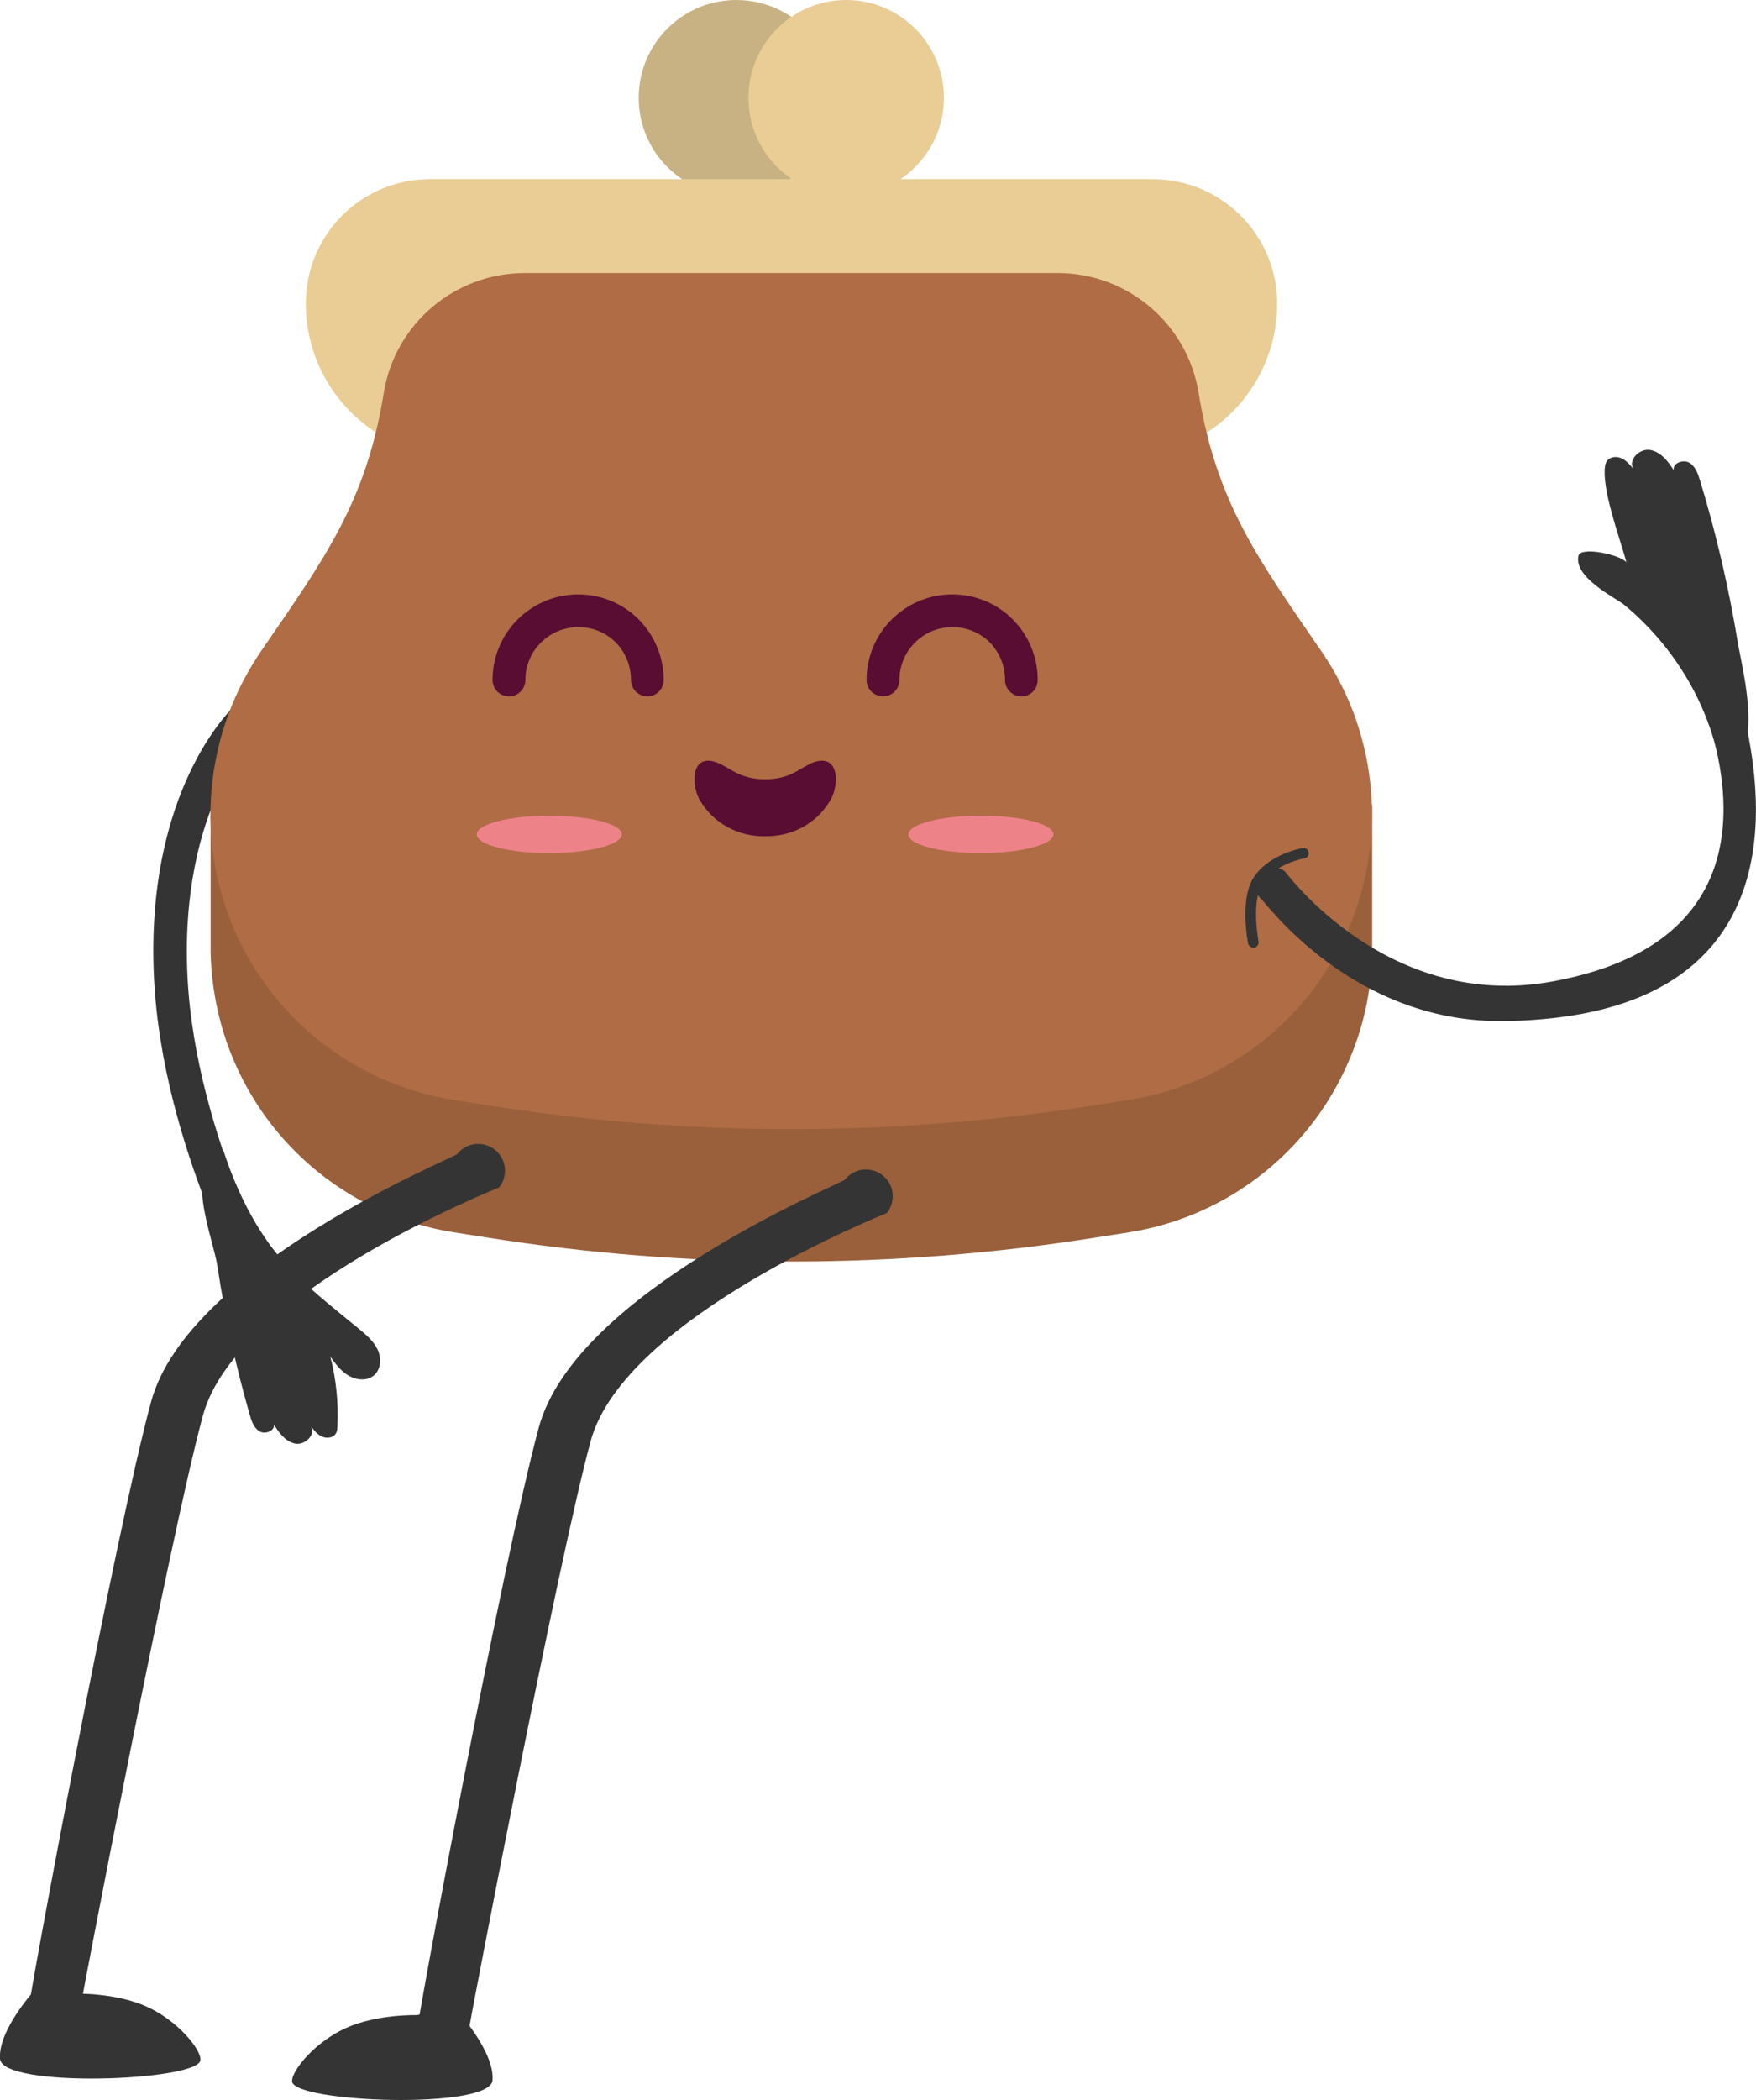 <svg width="593" height="709" viewBox="0 0 593 709" fill="none" xmlns="http://www.w3.org/2000/svg">
<g clip-path="url(#clip0)">
<path d="M91.483 445.779C92.466 445.779 93.379 445.568 94.292 445.006C97.03 443.46 97.942 440.017 96.398 437.276C96.117 436.714 66.067 383.732 63.329 330.048C60.38 272.147 86.779 246.711 87.06 246.5C89.307 244.392 89.447 240.808 87.341 238.489C85.234 236.17 81.654 236.03 79.407 238.138C78.143 239.262 48.795 267.018 52.025 330.61C54.903 387.105 85.305 440.649 86.568 442.898C87.622 444.725 89.517 445.779 91.483 445.779Z" fill="#343434"/>
<path d="M84.323 477.609C84.954 479.787 85.727 482.106 87.623 483.23C89.518 484.355 92.748 483.16 92.537 480.982C94.222 483.792 96.469 486.744 99.699 487.376C102.928 488.009 106.72 484.425 105.035 481.614C106.088 482.949 107.141 484.284 108.686 484.987C110.16 485.69 112.266 485.549 113.249 484.214C113.881 483.371 113.951 482.317 113.951 481.263C114.303 473.463 113.53 465.663 111.564 458.075C113.39 460.534 115.215 463.064 117.883 464.539C120.551 466.015 124.132 466.296 126.379 464.258C128.696 462.22 128.836 458.426 127.502 455.615C126.168 452.804 123.711 450.696 121.324 448.729C112.126 441.14 102.507 433.832 94.714 424.768C86.639 415.352 80.04 402.563 75.406 388.369C61.434 393.499 71.825 417.179 73.44 427.578C75.968 444.513 79.618 461.237 84.323 477.609Z" fill="#343434"/>
<path d="M71.124 271.724H78.777C81.304 265.681 84.464 259.778 88.325 254.297C109.669 223.239 123.782 204.126 129.679 167.236C133.471 143.907 153.621 126.691 177.212 126.691H357.303C380.964 126.691 401.044 143.837 404.835 167.236C410.803 204.126 424.845 223.239 446.189 254.297C449.981 259.848 453.14 265.681 455.738 271.724H463.391V321.684C463.18 332.997 461.004 344.38 456.721 355.202C444.153 387.454 415.437 410.643 381.245 416.053L370.432 417.74C302.047 428.631 232.398 428.631 164.083 417.74L153.27 416.053C119.078 410.643 90.361 387.454 77.794 355.202C73.581 344.38 71.404 332.997 71.124 321.684V271.724Z" fill="#99603B"/>
<path d="M248.685 66.052C230.46 66.052 215.685 51.265 215.685 33.026C215.685 14.786 230.46 0 248.685 0C266.909 0 281.684 14.786 281.684 33.026C281.684 51.265 266.909 66.052 248.685 66.052Z" fill="#C8B283"/>
<path d="M145.194 60.499H389.317C412.486 60.499 431.303 79.331 431.303 102.52C431.303 120.227 422.246 136.67 407.361 146.156L369.026 170.539H165.555L127.22 146.156C112.335 136.67 103.278 120.227 103.278 102.52C103.208 79.331 121.954 60.499 145.194 60.499Z" fill="#E9CD95"/>
<path d="M177.211 92.192H357.231C380.822 92.192 400.973 109.337 404.764 132.596C410.732 169.557 424.774 188.669 446.189 219.798C464.514 246.429 468.375 280.369 456.65 310.513C444.082 342.766 415.366 365.954 381.173 371.365L370.361 373.052C301.976 383.943 232.327 383.943 164.012 373.052L153.199 371.365C119.006 365.954 90.29 342.766 77.722 310.513C65.997 280.439 69.929 246.429 88.184 219.798C109.528 188.669 123.64 169.627 129.608 132.596C133.4 109.267 153.62 92.192 177.211 92.192Z" fill="#AF6C45"/>
<path d="M285.757 66.052C267.532 66.052 252.758 51.265 252.758 33.026C252.758 14.786 267.532 0 285.757 0C303.982 0 318.756 14.786 318.756 33.026C318.756 51.265 303.982 66.052 285.757 66.052Z" fill="#E9CD95"/>
<path fill-rule="evenodd" clip-rule="evenodd" d="M269.047 260.411C271.715 258.935 273.962 257.249 276.63 256.898C283.51 255.914 283.089 265.4 280.632 269.757C275.857 278.329 267.081 282.475 258.375 282.335C249.669 282.475 240.892 278.259 236.118 269.757C233.731 265.4 233.239 255.914 240.12 256.898C242.718 257.319 245.035 258.935 247.703 260.411C251.073 262.308 254.724 263.151 258.375 263.081C262.026 263.151 265.677 262.308 269.047 260.411Z" fill="#590D32"/>
<path fill-rule="evenodd" clip-rule="evenodd" d="M331.254 288.027C317.774 288.027 306.751 285.216 306.751 281.702C306.751 278.259 317.774 275.378 331.254 275.378C344.735 275.378 355.758 278.189 355.758 281.702C355.758 285.146 344.735 288.027 331.254 288.027Z" fill="#EE8289"/>
<path fill-rule="evenodd" clip-rule="evenodd" d="M185.498 288.027C172.017 288.027 160.994 285.216 160.994 281.702C160.994 278.259 172.017 275.378 185.498 275.378C198.978 275.378 210.001 278.189 210.001 281.702C210.001 285.146 199.049 288.027 185.498 288.027Z" fill="#EE8289"/>
<path fill-rule="evenodd" clip-rule="evenodd" d="M339.4 229.565C339.4 232.586 341.858 235.116 344.947 235.116C347.966 235.116 350.423 232.656 350.423 229.565C350.423 221.554 347.194 214.387 341.998 209.117C336.802 203.917 329.571 200.685 321.567 200.685C313.563 200.685 306.401 203.917 301.135 209.117C295.94 214.316 292.64 221.554 292.64 229.565C292.64 232.586 295.097 235.116 298.187 235.116C301.206 235.116 303.733 232.656 303.733 229.565C303.733 224.646 305.769 220.149 308.999 216.916C312.229 213.684 316.722 211.717 321.637 211.717C326.552 211.717 331.045 213.684 334.275 216.916C337.434 220.149 339.4 224.646 339.4 229.565Z" fill="#590D32"/>
<path fill-rule="evenodd" clip-rule="evenodd" d="M213.09 229.565C213.09 232.586 215.547 235.116 218.636 235.116C221.655 235.116 224.113 232.656 224.113 229.565C224.113 221.554 220.883 214.387 215.687 209.117C210.492 203.917 203.26 200.685 195.256 200.685C187.252 200.685 180.091 203.917 174.825 209.117C169.629 214.316 166.329 221.554 166.329 229.565C166.329 232.586 168.787 235.116 171.876 235.116C174.895 235.116 177.423 232.656 177.423 229.565C177.423 224.646 179.389 220.149 182.688 216.916C185.918 213.684 190.412 211.717 195.326 211.717C200.241 211.717 204.735 213.684 207.964 216.916C211.124 220.149 213.09 224.646 213.09 229.565Z" fill="#590D32"/>
<path d="M18.537 686.373C19.029 686.373 19.52 686.302 20.012 686.232C24.926 685.459 28.296 680.751 27.524 675.833C27.454 675.341 57.504 518.363 68.527 477.889C79.972 435.798 168.367 401.086 168.577 400.875C171.667 396.94 171.035 391.249 167.103 388.157C163.171 385.065 157.484 385.698 154.395 389.633C153.412 390.827 63.542 427.296 51.045 473.181C38.968 517.52 9.269 676.676 9.62 678.854C10.322 683.211 14.184 686.373 18.537 686.373Z" fill="#343434"/>
<path d="M25.768 673.094C25.768 673.094 38.897 672.743 49.359 677.381C59.961 682.089 67.965 691.926 67.684 695.51C67.192 702.607 0.703 705.136 0.001 695.088C-0.702 685.04 12.498 670.986 12.498 670.986L25.768 673.094Z" fill="#343434"/>
<path d="M149.479 695.016C149.971 695.016 150.462 694.945 150.954 694.875C155.869 694.102 159.239 689.394 158.466 684.476C158.396 683.984 188.446 527.006 199.47 486.532C210.914 444.441 299.309 409.729 299.52 409.519C302.609 405.584 301.977 399.892 298.045 396.8C294.114 393.708 288.427 394.341 285.337 398.276C284.354 399.47 194.485 435.939 181.987 481.824C169.911 526.163 140.212 685.319 140.563 687.497C141.265 691.854 145.126 695.016 149.479 695.016Z" fill="#343434"/>
<path d="M140.562 680.331C140.562 680.331 127.433 679.98 116.971 684.618C106.369 689.325 98.365 699.163 98.646 702.747C99.138 709.844 165.627 712.373 166.329 702.325C167.032 692.277 153.832 678.223 153.832 678.223L140.562 680.331Z" fill="#343434"/>
<path d="M506.431 344.732C512.68 344.732 519.21 344.381 526.09 343.538C616.662 332.505 588.648 246.076 589.631 243.055C590.614 239.823 587.103 236.379 583.803 235.325C580.574 234.342 577.133 236.098 576.08 239.401C575.238 242.071 608.939 315.712 524.546 331.311C468.658 341.711 434.325 294.561 433.974 294.28C431.376 292.102 427.514 292.383 425.338 294.983C423.161 297.583 423.442 301.447 426.04 303.626C427.444 304.82 456.441 344.732 506.431 344.732Z" fill="#343434"/>
<path d="M574.113 162.248C573.411 159.929 572.498 157.399 570.462 156.204C568.356 155.01 564.845 156.345 565.196 158.734C563.301 155.713 560.843 152.551 557.262 151.918C553.752 151.286 549.68 155.221 551.575 158.313C550.452 156.907 549.188 155.432 547.573 154.729C545.888 153.956 543.712 154.167 542.659 155.642C542.027 156.556 541.956 157.75 541.886 158.804C541.605 167.237 547.012 181.712 549.258 189.863C547.222 187.263 533.812 184.382 533.04 187.614C531.355 194.992 545.607 201.878 548.205 203.986C558.316 212.137 576.5 231.11 581.345 261.255C596.44 255.422 588.647 227.667 586.751 216.354C583.732 198.084 579.519 180.025 574.113 162.248Z" fill="#343434"/>
<path d="M423.231 319.928C423.371 319.928 423.441 319.928 423.582 319.928C424.565 319.717 425.126 318.804 424.986 317.89C424.986 317.749 422.529 304.82 426.109 298.566C430.111 291.68 440.432 289.783 440.503 289.783C441.485 289.642 442.117 288.729 441.907 287.745C441.766 286.761 440.854 286.129 439.871 286.34C439.379 286.41 427.865 288.518 423.02 296.81C418.737 304.188 421.335 317.96 421.475 318.522C421.686 319.295 422.388 319.928 423.231 319.928Z" fill="#343434"/>
</g>
<defs>
<clipPath id="clip0">
<rect width="593" height="709" fill="white" transform="matrix(-1 0 0 1 593 0)"/>
</clipPath>
</defs>
</svg>
